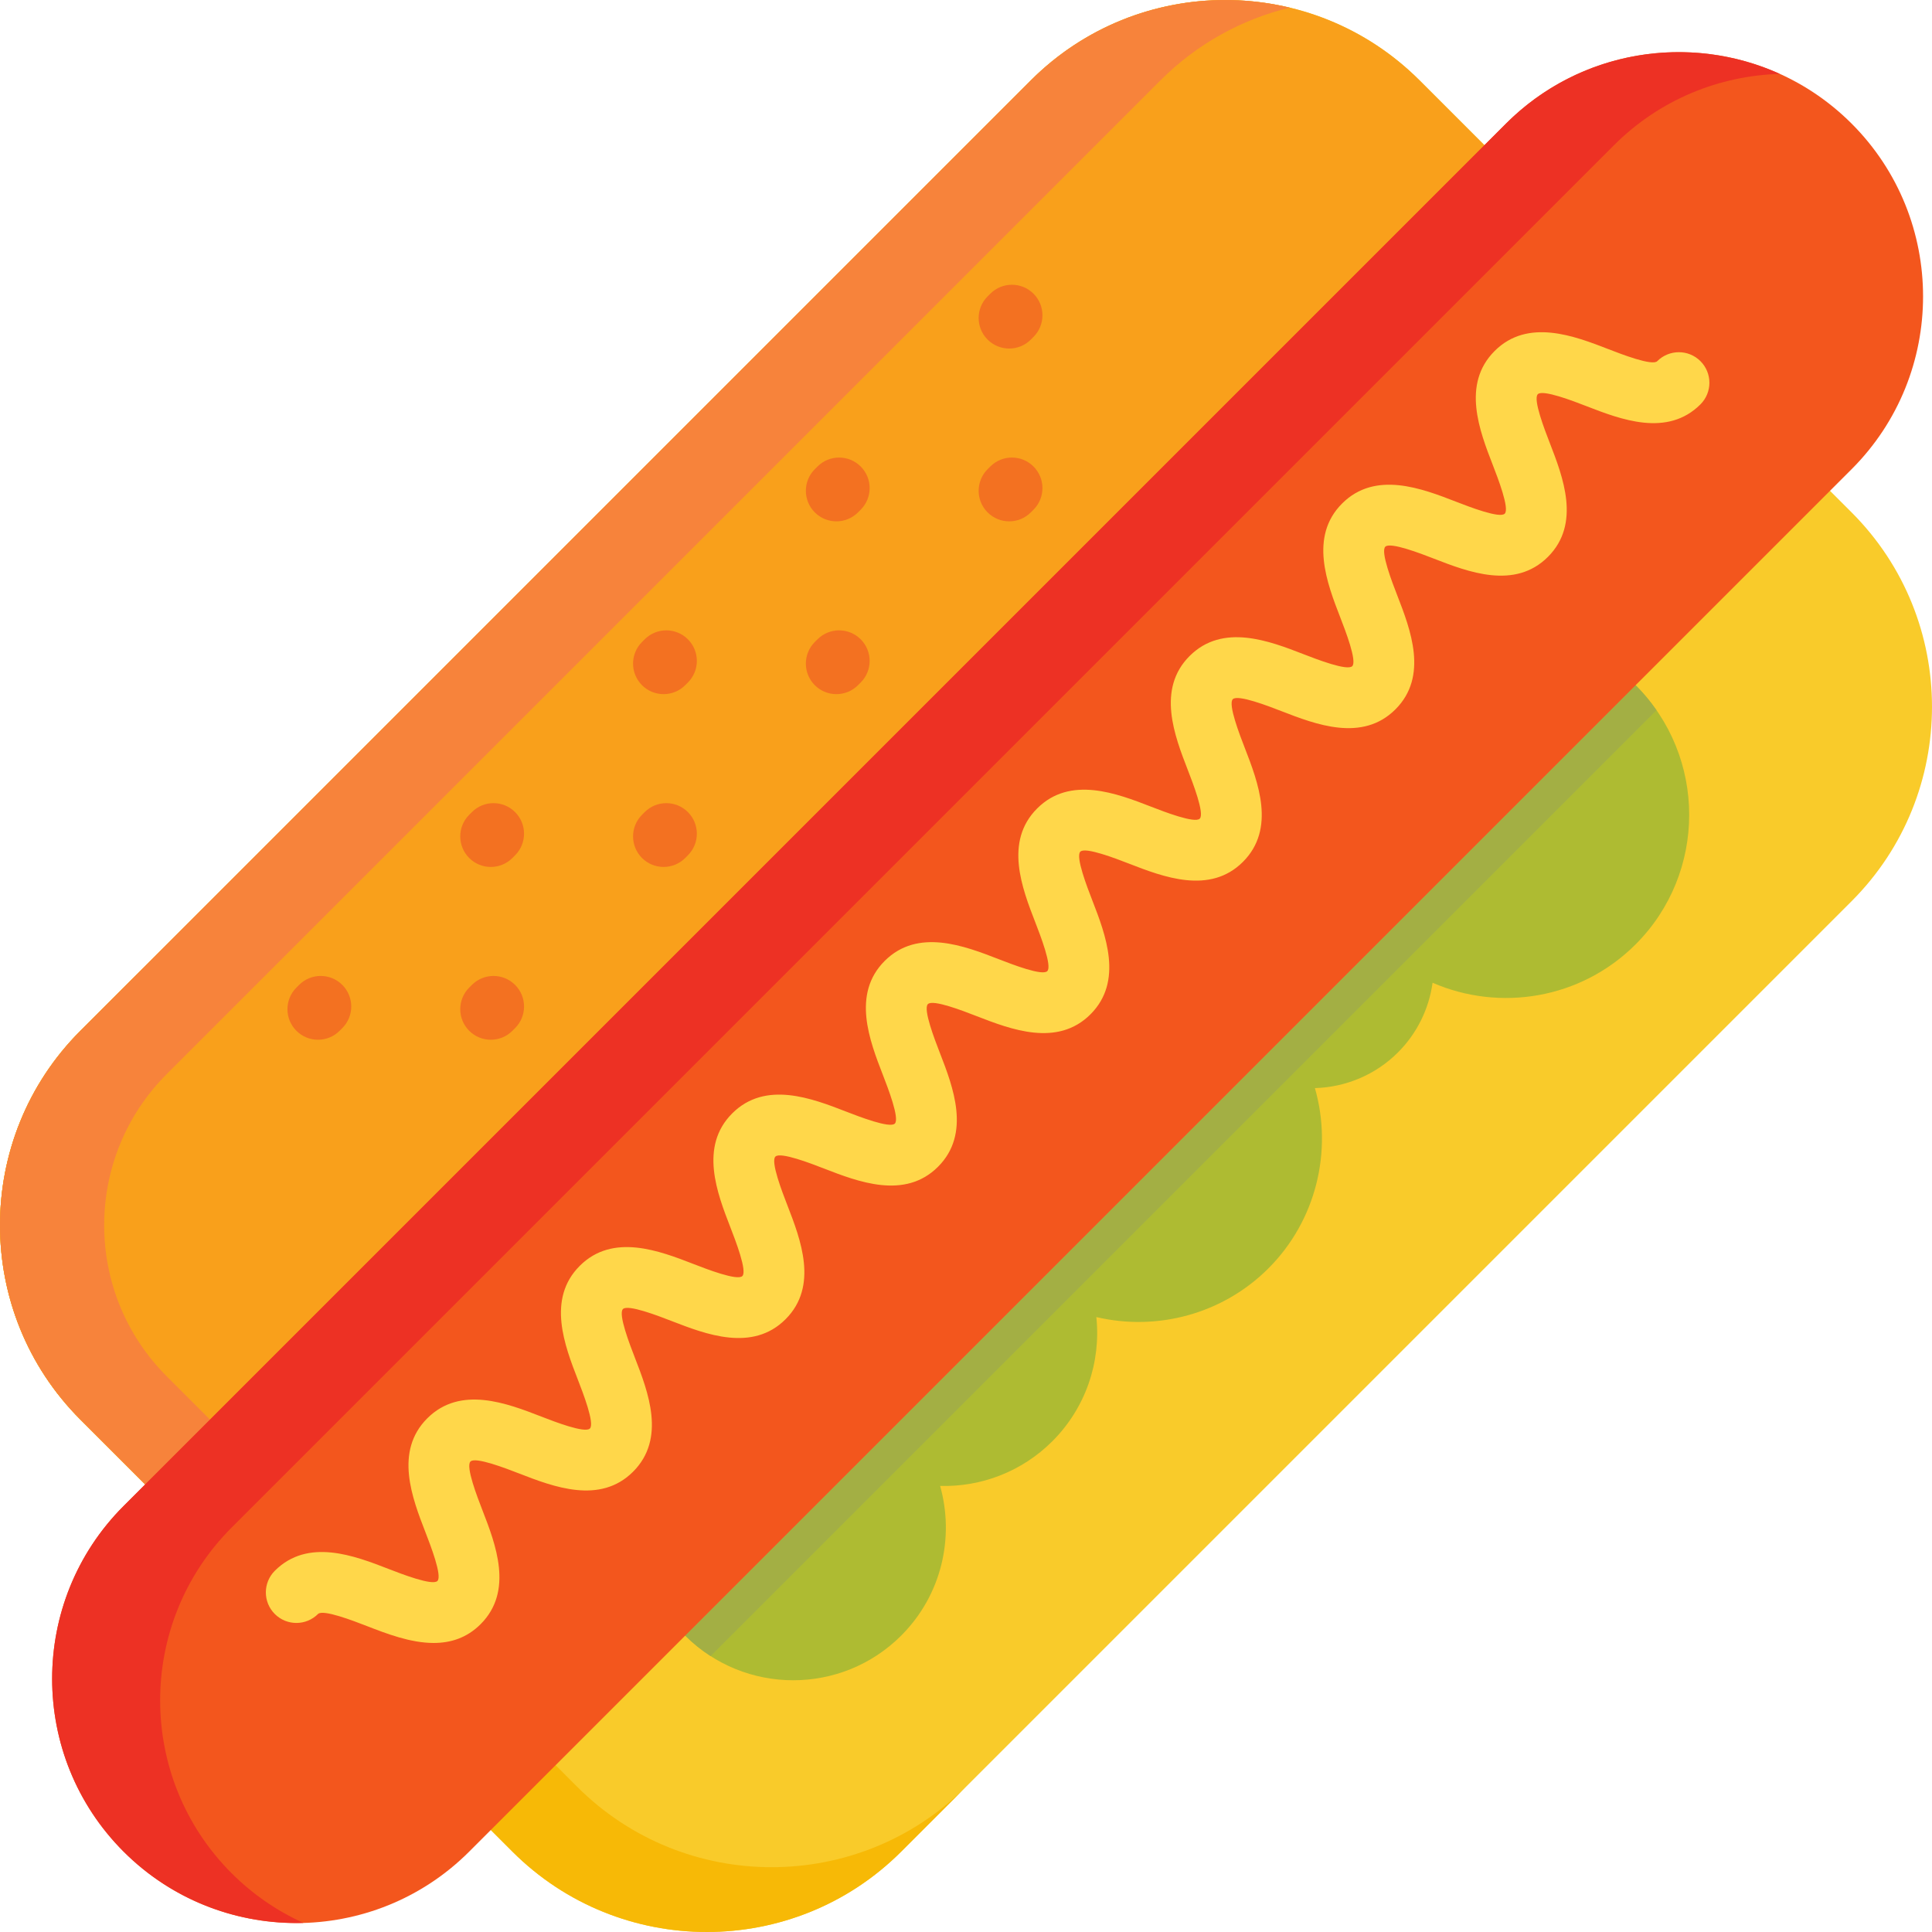 <?xml version="1.0" encoding="iso-8859-1"?>
<!-- Generator: Adobe Illustrator 19.0.0, SVG Export Plug-In . SVG Version: 6.00 Build 0)  -->
<svg version="1.1" id="Capa_1" xmlns="http://www.w3.org/2000/svg" xmlns:xlink="http://www.w3.org/1999/xlink" x="0px" y="0px"
	 viewBox="0 0 512.001 512.001" style="enable-background:new 0 0 512.001 512.001;" xml:space="preserve">
<path style="fill:#F9CB2A;" d="M273.174,21.305L21.306,273.173c-28.408,28.408-28.408,74.63,0,103.036l114.485,114.485
	c28.408,28.408,74.63,28.408,103.036,0l251.868-251.868c28.407-28.408,28.407-74.63,0-103.036L376.21,21.305
	C347.803-7.102,301.581-7.102,273.174,21.305z"/>
<path style="fill:#F7B906;" d="M152.964,473.522L38.479,359.037c-28.408-28.408-28.408-74.63,0-103.036l-17.173,17.173
	c-28.408,28.408-28.408,74.63,0,103.036l114.485,114.485c28.408,28.408,74.63,28.408,103.036,0L256,473.522
	C227.594,501.929,181.372,501.929,152.964,473.522z"/>
<path style="fill:#F9A01B;" d="M273.174,21.305L21.306,273.173c-28.408,28.408-28.408,74.63,0,103.036l22.897,22.897
	c3.161,3.161,8.287,3.161,11.449,0L399.108,55.651c3.161-3.161,3.161-8.287,0-11.449l-22.897-22.897
	C347.803-7.102,301.581-7.102,273.174,21.305z"/>
<path style="fill:#F7833B;" d="M44.203,364.761c-22.13-22.13-22.13-58.01,0-80.14L307.519,21.305
	c9.809-9.808,21.718-16.233,34.28-19.279c-23.851-5.721-50.047,0.701-68.625,19.279L21.306,273.173
	c-28.408,28.408-28.408,74.63,0,103.036l22.897,22.897c3.161,3.161,8.287,3.161,11.449,0L67.1,387.657L44.203,364.761z"/>
<path style="fill:#AEBB32;" d="M381.934,141.514L141.515,381.933c-3.161,3.161-3.161,8.287,0,11.449l40.07,40.07
	c15.782,15.782,41.46,15.782,57.243,0c10.723-10.723,14.161-26.013,10.312-39.665c10.846,0.299,21.672-3.767,29.757-11.854
	c8.865-8.865,12.899-21.027,11.644-32.895c16.023,3.777,33.445-0.746,45.598-12.899c12.707-12.707,17.074-31.174,12.33-47.78
	c8.103-0.228,16.036-3.484,22.015-9.463c5.101-5.101,8.22-11.622,9.168-18.459c17.777,7.746,39.279,4.358,53.799-10.162
	c18.938-18.938,18.938-49.753,0-68.691l-40.07-40.07C390.222,138.353,385.097,138.353,381.934,141.514z"/>
<path style="fill:#A3AF44;" d="M433.453,181.584l-40.07-40.07c-3.161-3.161-8.287-3.161-11.449,0L141.515,381.933
	c-3.161,3.161-3.161,8.287,0,11.449l40.07,40.07c2.088,2.088,4.351,3.89,6.738,5.425l250.661-250.661
	C437.364,185.887,435.529,183.661,433.453,181.584z"/>
<path style="fill:#F3561D;" d="M399.108,32.754L32.755,399.107c-25.25,25.25-25.25,66.337,0,91.589
	c25.25,25.25,66.337,25.25,91.589,0l366.353-366.353c25.25-25.25,25.25-66.337,0-91.588C465.445,7.503,424.358,7.503,399.108,32.754
	z"/>
<path style="fill:#ED3124;" d="M61.376,496.419c-25.25-25.25-25.25-66.337,0-91.589L427.729,38.478
	c12.154-12.154,27.978-18.44,43.938-18.893c-23.861-10.8-52.973-6.418-72.559,13.17L32.755,399.107
	c-25.25,25.25-25.25,66.337,0,91.589c13.096,13.096,30.453,19.382,47.65,18.893C73.504,506.466,67.04,502.083,61.376,496.419z"/>
<path style="fill:#FFD74A;" d="M114.923,435.403c-6.139,0-12.507-2.47-17.752-4.504c-3.465-1.344-11.58-4.491-12.898-3.171
	c-3.162,3.161-8.288,3.162-11.449,0c-3.161-3.161-3.162-8.287,0-11.448c8.781-8.783,21.161-3.982,30.201-0.476
	c3.465,1.344,11.578,4.488,12.898,3.171c1.32-1.32-1.827-9.434-3.17-12.9c-3.504-9.039-8.306-21.419,0.477-30.201
	c8.782-8.781,21.161-3.981,30.201-0.476c3.466,1.345,11.579,4.492,12.898,3.171c1.32-1.32-1.828-9.434-3.17-12.899
	c-3.505-9.039-8.306-21.419,0.477-30.201c8.781-8.781,21.161-3.982,30.201-0.476c3.465,1.344,11.581,4.49,12.899,3.171
	c1.32-1.32-1.828-9.434-3.171-12.899c-3.505-9.039-8.306-21.419,0.476-30.201c8.781-8.782,21.162-3.982,30.201-0.477
	c3.465,1.344,11.579,4.491,12.899,3.171s-1.827-9.435-3.17-12.9c-3.504-9.039-8.306-21.419,0.477-30.201
	c8.782-8.782,21.161-3.981,30.2-0.475c3.758,1.458,11.58,4.49,12.897,3.172c1.32-1.32-1.828-9.433-3.17-12.899
	c-3.505-9.039-8.306-21.419,0.476-30.2c8.78-8.781,21.16-3.982,30.201-0.476c3.464,1.344,11.578,4.489,12.898,3.17
	c1.321-1.321-1.826-9.435-3.169-12.9c-3.504-9.039-8.305-21.419,0.478-30.202c8.781-8.781,21.162-3.982,30.202-0.478
	c3.466,1.344,11.58,4.489,12.901,3.169c1.321-1.321-1.826-9.436-3.169-12.901c-3.504-9.039-8.305-21.419,0.479-30.202
	c8.781-8.783,21.162-3.982,30.202-0.478c3.466,1.344,11.579,4.491,12.901,3.169c1.321-1.321-1.825-9.436-3.168-12.902
	c-3.504-9.039-8.304-21.419,0.48-30.203c8.782-8.782,21.163-3.983,30.203-0.48c3.466,1.345,11.583,4.491,12.902,3.168
	c3.161-3.161,8.287-3.161,11.448,0c3.162,3.161,3.162,8.287,0,11.448c-8.782,8.782-21.163,3.983-30.203,0.48
	c-3.466-1.343-11.579-4.487-12.902-3.168c-1.321,1.322,1.826,9.437,3.168,12.902c3.504,9.04,8.304,21.42-0.48,30.203
	c-8.783,8.782-21.164,3.983-30.202,0.478c-3.466-1.343-11.578-4.489-12.901-3.169c-1.321,1.321,1.826,9.436,3.169,12.901
	c3.504,9.039,8.305,21.419-0.479,30.202c-8.781,8.782-21.162,3.983-30.202,0.478c-3.466-1.343-11.579-4.488-12.901-3.169
	c-1.32,1.321,1.827,9.435,3.17,12.9c3.505,9.039,8.306,21.419-0.478,30.202c-8.783,8.781-21.162,3.98-30.201,0.476
	c-3.465-1.344-11.579-4.49-12.899-3.171c-1.319,1.32,1.828,9.433,3.171,12.898c3.505,9.039,8.306,21.419-0.476,30.201
	c-8.78,8.781-21.16,3.981-30.2,0.475c-3.758-1.458-11.577-4.492-12.897-3.172c-1.32,1.32,1.828,9.434,3.17,12.899
	c3.505,9.039,8.306,21.419-0.477,30.202c-8.781,8.78-21.161,3.982-30.201,0.477c-3.465-1.345-11.581-4.489-12.899-3.171
	c-1.32,1.32,1.828,9.433,3.171,12.899c3.505,9.039,8.306,21.419-0.476,30.201c-8.781,8.781-21.161,3.982-30.201,0.476
	c-3.465-1.344-11.58-4.491-12.899-3.171c-1.32,1.32,1.828,9.433,3.17,12.899c3.505,9.039,8.306,21.419-0.477,30.201
	c-8.781,8.782-21.161,3.981-30.2,0.476c-3.465-1.344-11.579-4.492-12.899-3.171c-1.32,1.32,1.828,9.434,3.17,12.899
	c3.505,9.039,8.306,21.419-0.477,30.201C123.685,434.11,119.364,435.403,114.923,435.403z"/>
<g>
	<path style="fill:#F37121;" d="M175.862,183.956c-2.071,0-4.144-0.79-5.724-2.371c-3.162-3.161-3.162-8.287,0-11.448l0.715-0.715
		c3.161-3.161,8.287-3.161,11.448,0c3.162,3.161,3.162,8.287,0,11.448l-0.715,0.715
		C180.004,183.165,177.933,183.956,175.862,183.956z"/>
	<path style="fill:#F37121;" d="M221.656,138.162c-2.071,0-4.144-0.79-5.724-2.371c-3.162-3.161-3.162-8.287,0-11.448l0.715-0.715
		c3.161-3.161,8.287-3.161,11.448,0c3.162,3.161,3.162,8.287,0,11.448l-0.715,0.715
		C225.799,137.372,223.727,138.162,221.656,138.162z"/>
	<path style="fill:#F37121;" d="M267.449,92.368c-2.072,0-4.146-0.791-5.726-2.373c-3.16-3.162-3.159-8.288,0.004-11.448
		l0.716-0.715c3.162-3.161,8.289-3.159,11.448,0.004c3.16,3.162,3.159,8.288-0.004,11.448l-0.716,0.715
		C271.591,91.578,269.52,92.368,267.449,92.368z"/>
	<path style="fill:#F37121;" d="M130.067,229.75c-2.071,0-4.142-0.789-5.722-2.369c-3.162-3.16-3.164-8.286-0.004-11.448
		l0.715-0.716c3.16-3.162,8.286-3.163,11.448-0.004c3.162,3.16,3.164,8.286,0.004,11.448l-0.715,0.716
		C134.212,228.959,132.14,229.75,130.067,229.75z"/>
	<path style="fill:#F37121;" d="M84.273,275.544c-2.071,0-4.144-0.79-5.724-2.371c-3.162-3.161-3.162-8.287,0-11.448l0.715-0.715
		c3.161-3.161,8.287-3.161,11.448,0c3.162,3.161,3.162,8.287,0,11.448l-0.715,0.715C88.417,274.753,86.345,275.544,84.273,275.544z"
		/>
	<path style="fill:#F37121;" d="M221.656,183.956c-2.071,0-4.144-0.79-5.724-2.371c-3.162-3.161-3.162-8.287,0-11.448l0.715-0.715
		c3.161-3.161,8.287-3.161,11.448,0c3.162,3.161,3.162,8.287,0,11.448l-0.715,0.715
		C225.799,183.165,223.727,183.956,221.656,183.956z"/>
	<path style="fill:#F37121;" d="M267.449,138.162c-2.072,0-4.146-0.791-5.726-2.373c-3.16-3.162-3.159-8.288,0.004-11.448
		l0.716-0.715c3.162-3.161,8.289-3.159,11.448,0.004c3.16,3.162,3.159,8.288-0.004,11.448l-0.716,0.715
		C271.591,137.373,269.52,138.162,267.449,138.162z"/>
	<path style="fill:#F37121;" d="M175.862,229.75c-2.071,0-4.142-0.789-5.722-2.369c-3.162-3.16-3.164-8.286-0.004-11.448
		l0.715-0.716c3.161-3.162,8.287-3.163,11.448-0.004c3.162,3.16,3.164,8.286,0.004,11.448l-0.715,0.716
		C180.007,228.959,177.934,229.75,175.862,229.75z"/>
	<path style="fill:#F37121;" d="M130.067,275.544c-2.071,0-4.144-0.79-5.724-2.371c-3.162-3.161-3.162-8.287,0-11.448l0.715-0.715
		c3.161-3.161,8.287-3.161,11.448,0c3.162,3.161,3.162,8.287,0,11.448l-0.715,0.715
		C134.211,274.753,132.139,275.544,130.067,275.544z"/>
</g>
<g>
</g>
<g>
</g>
<g>
</g>
<g>
</g>
<g>
</g>
<g>
</g>
<g>
</g>
<g>
</g>
<g>
</g>
<g>
</g>
<g>
</g>
<g>
</g>
<g>
</g>
<g>
</g>
<g>
</g>
</svg>
